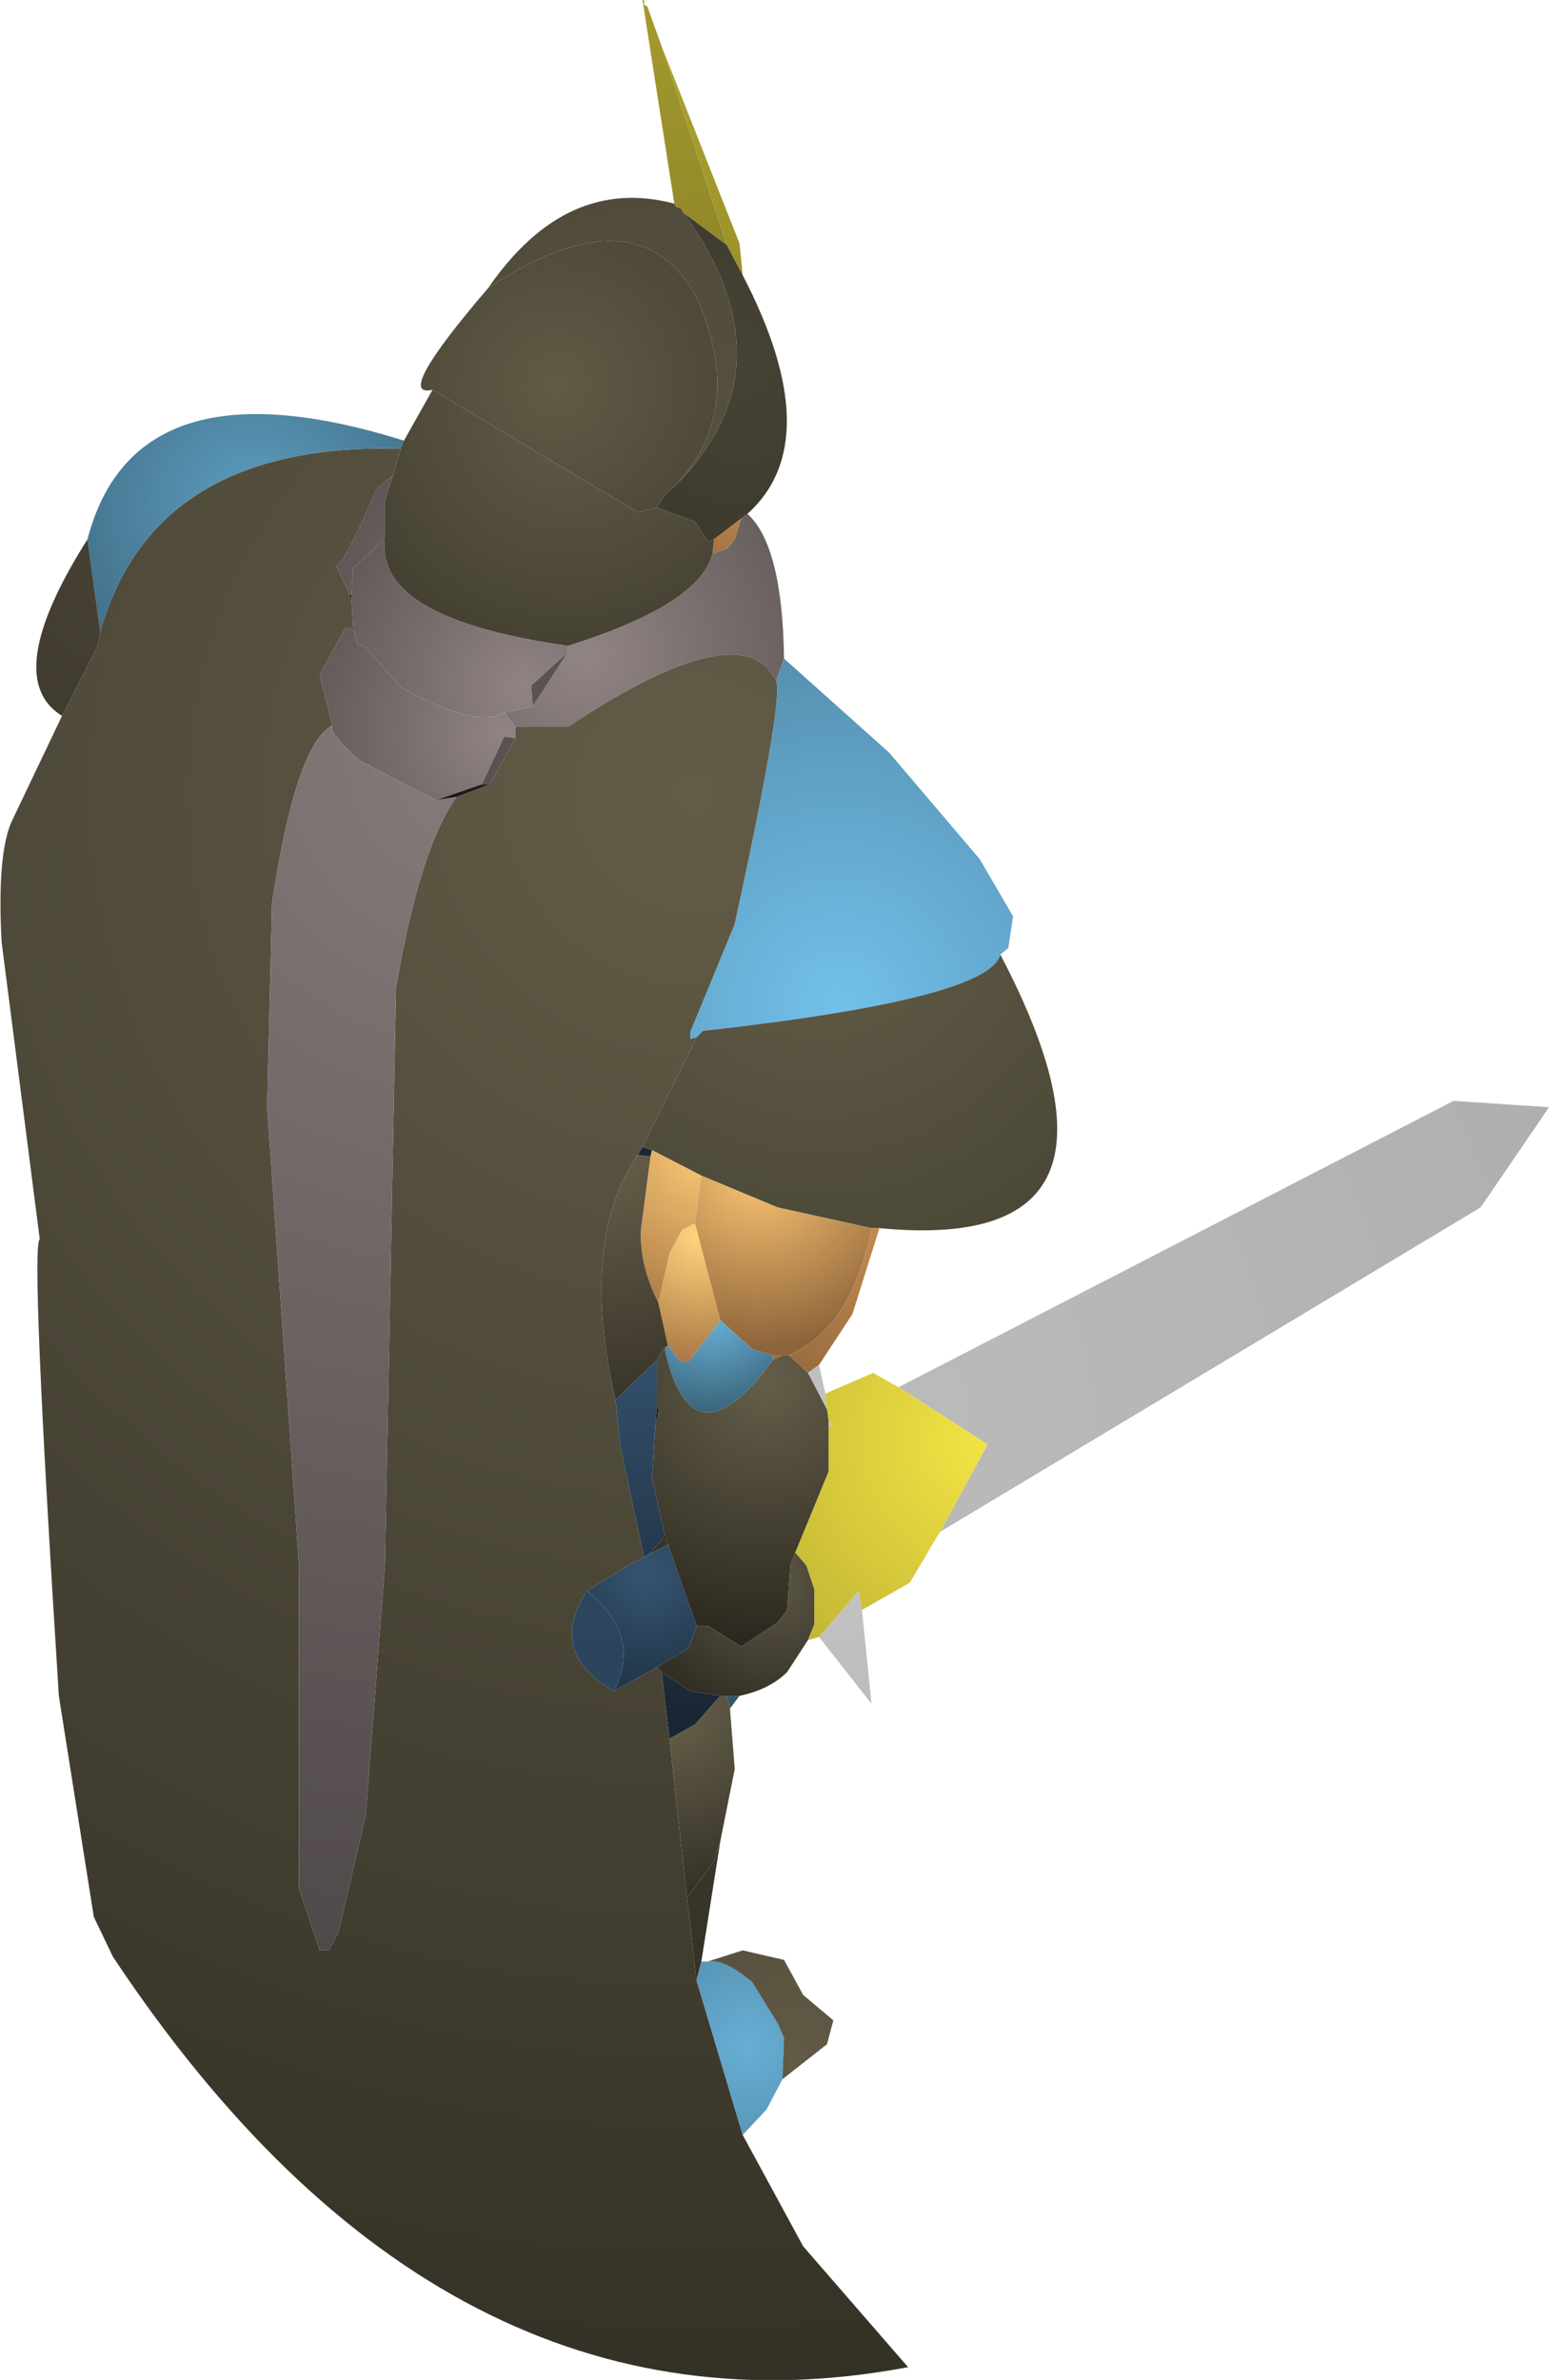 <?xml version="1.0" encoding="UTF-8" standalone="no"?>
<svg xmlns:ffdec="https://www.free-decompiler.com/flash" xmlns:xlink="http://www.w3.org/1999/xlink" ffdec:objectType="shape" height="74.8px" width="48.7px" xmlns="http://www.w3.org/2000/svg">
  <g transform="matrix(1.0, 0.0, 0.0, 1.0, 14.85, 63.55)">
    <path d="M6.35 -57.15 L5.35 -63.55 5.4 -63.55 5.4 -63.4 5.5 -63.35 5.95 -62.1 8.0 -55.85 6.65 -56.85 6.55 -57.0 6.4 -57.05 6.35 -57.15" fill="url(#gradient0)" fill-rule="evenodd" stroke="none"/>
    <path d="M5.95 -62.1 L8.4 -55.9 8.5 -54.9 8.0 -55.85 5.95 -62.1" fill="url(#gradient1)" fill-rule="evenodd" stroke="none"/>
    <path d="M8.5 -54.9 Q11.2 -49.7 8.65 -47.4 L8.45 -47.25 7.6 -46.6 7.4 -46.55 7.0 -47.15 5.8 -47.6 6.05 -48.0 6.4 -48.3 Q10.1 -52.05 6.65 -56.85 L8.0 -55.85 8.5 -54.9" fill="url(#gradient2)" fill-rule="evenodd" stroke="none"/>
    <path d="M0.5 -54.5 Q2.95 -58.05 6.35 -57.15 L6.4 -57.05 6.55 -57.0 6.65 -56.85 Q10.1 -52.05 6.4 -48.3 8.65 -50.75 7.0 -54.3 5.1 -57.55 0.5 -54.5" fill="url(#gradient3)" fill-rule="evenodd" stroke="none"/>
    <path d="M-1.25 -51.3 Q-2.5 -51.0 0.5 -54.5 5.1 -57.55 7.0 -54.3 8.65 -50.75 6.4 -48.3 L6.05 -48.0 5.8 -47.6 5.2 -47.45 -1.25 -51.3" fill="url(#gradient4)" fill-rule="evenodd" stroke="none"/>
    <path d="M13.4 -19.95 L30.85 -28.95 33.85 -28.75 31.7 -25.6 14.7 -15.4 16.2 -18.15 13.4 -19.95" fill="url(#gradient5)" fill-rule="evenodd" stroke="none"/>
    <path d="M8.65 -47.4 Q9.75 -46.4 9.8 -42.85 L9.55 -42.15 Q8.5 -44.35 3.0 -40.7 L1.35 -40.7 1.0 -41.15 1.9 -41.35 3.0 -43.05 3.0 -43.25 Q7.15 -44.55 7.55 -46.15 L8.0 -46.3 8.25 -46.6 8.45 -47.25 8.65 -47.4 M-2.75 -46.6 L-2.8 -46.55 -3.75 -45.7 -3.8 -44.85 -3.85 -44.85 -4.3 -45.8 Q-4.15 -45.55 -3.0 -48.2 L-2.5 -48.6 -2.75 -47.8 -2.75 -46.6" fill="url(#gradient6)" fill-rule="evenodd" stroke="none"/>
    <path d="M8.45 -47.25 L8.25 -46.6 8.0 -46.3 7.55 -46.15 7.6 -46.6 8.45 -47.25" fill="url(#gradient7)" fill-rule="evenodd" stroke="none"/>
    <path d="M-2.15 -49.7 L-1.25 -51.3 5.2 -47.45 5.8 -47.6 7.0 -47.15 7.4 -46.55 7.6 -46.6 7.55 -46.15 Q7.15 -44.55 3.0 -43.25 -3.0 -44.1 -2.75 -46.55 L-2.75 -46.6 -2.75 -47.8 -2.5 -48.6 -2.25 -49.45 -2.15 -49.7" fill="url(#gradient8)" fill-rule="evenodd" stroke="none"/>
    <path d="M3.0 -43.25 L3.0 -43.05 1.85 -42.0 1.9 -41.35 1.0 -41.15 Q0.1 -40.65 -2.25 -41.95 L-3.35 -43.2 -3.6 -43.3 -3.75 -43.8 -3.75 -43.85 -3.8 -44.7 -3.8 -44.85 -3.75 -45.7 -2.8 -46.55 -2.75 -46.55 Q-3.0 -44.1 3.0 -43.25" fill="url(#gradient9)" fill-rule="evenodd" stroke="none"/>
    <path d="M8.5 3.55 L10.4 7.05 13.7 10.85 Q-0.9 13.6 -11.3 -2.05 L-11.9 -3.3 -13.0 -10.25 Q-13.9 -24.45 -13.6 -24.6 L-14.8 -33.95 Q-14.95 -36.8 -14.45 -37.8 L-12.9 -41.05 -11.8 -43.2 -11.7 -43.7 Q-10.0 -49.65 -2.25 -49.45 L-2.5 -48.6 -3.0 -48.2 Q-4.15 -45.55 -4.3 -45.8 L-3.85 -44.85 -3.8 -44.7 -3.75 -43.85 -3.8 -43.8 -4.0 -43.8 -4.8 -42.35 -4.4 -40.75 Q-5.55 -40.15 -6.3 -35.15 L-6.45 -28.75 -5.45 -14.35 -5.45 -4.2 -4.8 -2.25 -4.5 -2.25 -4.2 -2.85 -3.35 -6.5 -2.75 -14.35 -2.4 -32.5 Q-1.65 -36.9 -0.5 -38.5 L0.55 -38.9 1.35 -40.35 1.35 -40.7 3.0 -40.7 Q8.5 -44.35 9.55 -42.15 9.8 -41.6 8.25 -34.5 L6.85 -31.1 6.85 -30.9 7.05 -30.95 5.35 -27.5 5.2 -27.25 Q3.35 -24.55 4.5 -19.55 L4.65 -18.1 5.4 -14.6 4.9 -14.35 3.6 -13.55 Q2.35 -11.6 4.45 -10.4 L5.8 -11.15 5.95 -11.0 6.2 -8.9 6.75 -3.9 7.05 -1.3 8.5 3.55" fill="url(#gradient10)" fill-rule="evenodd" stroke="none"/>
    <path d="M1.0 -41.15 L1.35 -40.7 1.35 -40.35 1.0 -40.4 0.3 -38.9 -1.15 -38.4 -3.55 -39.65 Q-4.55 -40.55 -4.4 -40.75 L-4.8 -42.35 -4.0 -43.8 -3.8 -43.8 -3.75 -43.8 -3.6 -43.3 -3.35 -43.2 -2.25 -41.95 Q0.1 -40.65 1.0 -41.15" fill="url(#gradient11)" fill-rule="evenodd" stroke="none"/>
    <path d="M0.3 -38.9 L1.0 -40.4 1.35 -40.35 0.55 -38.9 0.3 -38.9" fill="url(#gradient12)" fill-rule="evenodd" stroke="none"/>
    <path d="M3.0 -43.05 L1.9 -41.35 1.85 -42.0 3.0 -43.05" fill="url(#gradient13)" fill-rule="evenodd" stroke="none"/>
    <path d="M0.3 -38.9 L0.55 -38.9 -0.5 -38.5 -1.15 -38.4 0.3 -38.9" fill="url(#gradient14)" fill-rule="evenodd" stroke="none"/>
    <path d="M9.8 -42.85 L13.1 -39.9 15.95 -36.55 17.0 -34.75 16.85 -33.75 16.6 -33.55 Q16.25 -32.15 7.25 -31.15 L7.05 -30.95 6.85 -30.9 6.85 -31.1 8.25 -34.5 Q9.8 -41.6 9.55 -42.15 L9.8 -42.85" fill="url(#gradient15)" fill-rule="evenodd" stroke="none"/>
    <path d="M16.6 -33.55 Q21.55 -24.1 12.8 -24.95 L12.55 -24.95 9.6 -25.6 7.2 -26.6 5.65 -27.4 5.35 -27.5 7.05 -30.95 7.25 -31.15 Q16.25 -32.15 16.6 -33.55" fill="url(#gradient16)" fill-rule="evenodd" stroke="none"/>
    <path d="M5.35 -27.5 L5.65 -27.4 5.6 -27.2 5.2 -27.25 5.35 -27.5" fill="url(#gradient17)" fill-rule="evenodd" stroke="none"/>
    <path d="M5.6 -27.2 L5.65 -27.4 7.2 -26.6 7.0 -25.1 6.6 -24.9 6.2 -24.15 5.85 -22.6 Q5.25 -23.8 5.3 -24.9 L5.6 -27.2" fill="url(#gradient18)" fill-rule="evenodd" stroke="none"/>
    <path d="M5.85 -22.6 L6.2 -24.15 6.6 -24.9 7.0 -25.1 7.8 -22.05 6.8 -20.75 6.55 -20.75 6.15 -21.25 5.85 -22.6" fill="url(#gradient19)" fill-rule="evenodd" stroke="none"/>
    <path d="M5.2 -27.25 L5.6 -27.2 5.3 -24.9 Q5.25 -23.8 5.85 -22.6 L6.15 -21.25 6.05 -21.2 6.0 -21.15 5.8 -20.8 4.5 -19.55 Q3.35 -24.55 5.2 -27.25" fill="url(#gradient20)" fill-rule="evenodd" stroke="none"/>
    <path d="M7.2 -26.6 L9.6 -25.6 12.55 -24.95 Q11.95 -21.85 9.95 -20.95 L9.75 -20.95 9.45 -20.95 8.8 -21.15 7.8 -22.05 7.0 -25.1 7.2 -26.6" fill="url(#gradient21)" fill-rule="evenodd" stroke="none"/>
    <path d="M12.8 -24.95 L11.95 -22.25 10.9 -20.65 10.55 -20.4 9.95 -20.95 Q11.95 -21.85 12.55 -24.95 L12.8 -24.95 M9.75 -20.95 L9.45 -20.8 9.45 -20.95 9.75 -20.95" fill="url(#gradient22)" fill-rule="evenodd" stroke="none"/>
    <path d="M10.9 -20.65 L11.1 -19.75 11.15 -19.25 10.55 -20.4 10.9 -20.65 M12.25 -12.95 L12.55 -10.0 10.9 -12.1 12.15 -13.55 12.25 -12.95 M11.2 -18.9 L11.35 -18.75 11.2 -18.75 11.2 -18.9" fill="url(#gradient23)" fill-rule="evenodd" stroke="none"/>
    <path d="M11.1 -19.75 L12.6 -20.4 13.4 -19.95 16.2 -18.15 14.7 -15.4 13.75 -13.8 12.25 -12.95 12.15 -13.55 10.9 -12.1 10.55 -12.0 10.75 -12.5 10.75 -13.6 10.5 -14.35 10.15 -14.75 11.2 -17.3 11.2 -18.75 11.35 -18.75 11.2 -18.9 11.15 -19.25 11.1 -19.75" fill="url(#gradient24)" fill-rule="evenodd" stroke="none"/>
    <path d="M10.55 -20.4 L11.15 -19.25 11.2 -18.9 11.2 -18.75 11.2 -17.3 10.15 -14.75 10.0 -14.35 9.9 -12.95 9.6 -12.55 8.45 -11.8 7.4 -12.45 7.05 -12.45 6.15 -15.0 6.05 -15.2 6.05 -15.3 5.65 -17.1 5.75 -18.7 5.85 -19.25 5.8 -19.3 5.8 -20.8 6.0 -21.15 6.05 -21.15 Q6.9 -17.35 9.45 -20.8 L9.75 -20.95 9.95 -20.95 10.55 -20.4" fill="url(#gradient25)" fill-rule="evenodd" stroke="none"/>
    <path d="M10.55 -12.0 L9.9 -11.0 Q9.35 -10.45 8.4 -10.25 L8.0 -10.25 7.8 -10.25 6.85 -10.4 5.95 -11.0 5.8 -11.15 6.8 -11.75 7.05 -12.45 7.4 -12.45 8.45 -11.8 9.6 -12.55 9.9 -12.95 10.0 -14.35 10.15 -14.75 10.5 -14.35 10.75 -13.6 10.75 -12.5 10.55 -12.0 M6.05 -15.2 L6.15 -15.0 5.55 -14.7 6.0 -15.2 6.05 -15.2" fill="url(#gradient26)" fill-rule="evenodd" stroke="none"/>
    <path d="M6.15 -21.25 L6.55 -20.75 6.8 -20.75 7.8 -22.05 8.8 -21.15 9.45 -20.95 9.45 -20.8 Q6.9 -17.35 6.05 -21.15 L6.05 -21.2 6.15 -21.25" fill="url(#gradient27)" fill-rule="evenodd" stroke="none"/>
    <path d="M6.05 -21.15 L6.0 -21.15 6.05 -21.2 6.05 -21.15 M5.8 -19.3 L5.85 -19.25 5.75 -18.7 5.8 -19.3 M6.05 -15.3 L6.05 -15.2 6.0 -15.2 6.05 -15.3" fill="url(#gradient28)" fill-rule="evenodd" stroke="none"/>
    <path d="M5.8 -20.8 L5.8 -19.3 5.75 -18.7 5.65 -17.1 6.05 -15.3 6.0 -15.2 5.55 -14.7 5.4 -14.6 4.65 -18.1 4.5 -19.55 5.8 -20.8 M5.95 -11.0 L6.85 -10.4 7.8 -10.25 7.0 -9.35 6.2 -8.9 5.95 -11.0" fill="url(#gradient29)" fill-rule="evenodd" stroke="none"/>
    <path d="M6.15 -15.0 L7.05 -12.45 6.8 -11.75 5.8 -11.15 4.45 -10.4 Q5.35 -12.15 3.6 -13.55 L4.9 -14.35 5.4 -14.6 5.55 -14.7 6.15 -15.0" fill="url(#gradient30)" fill-rule="evenodd" stroke="none"/>
    <path d="M8.4 -10.25 L8.1 -9.85 8.0 -10.25 8.4 -10.25" fill="url(#gradient31)" fill-rule="evenodd" stroke="none"/>
    <path d="M8.1 -9.85 L8.25 -7.95 7.8 -5.7 7.6 -5.05 6.75 -3.9 6.2 -8.9 7.0 -9.35 7.8 -10.25 8.0 -10.25 8.1 -9.85" fill="url(#gradient32)" fill-rule="evenodd" stroke="none"/>
    <path d="M7.8 -5.7 L7.2 -1.9 7.05 -1.3 6.75 -3.9 7.6 -5.05 7.8 -5.7" fill="url(#gradient33)" fill-rule="evenodd" stroke="none"/>
    <path d="M7.2 -1.9 L7.4 -1.9 Q7.9 -2.0 8.8 -1.25 L9.6 0.05 9.8 0.5 9.75 1.8 9.25 2.75 8.5 3.55 7.05 -1.3 7.2 -1.9" fill="url(#gradient34)" fill-rule="evenodd" stroke="none"/>
    <path d="M7.4 -1.9 L8.5 -2.25 9.8 -1.95 10.4 -0.85 11.35 -0.05 11.15 0.7 9.75 1.8 9.8 0.5 9.6 0.05 8.8 -1.25 Q7.9 -2.0 7.4 -1.9" fill="url(#gradient35)" fill-rule="evenodd" stroke="none"/>
    <path d="M3.6 -13.55 Q5.35 -12.15 4.45 -10.4 2.35 -11.6 3.6 -13.55" fill="url(#gradient36)" fill-rule="evenodd" stroke="none"/>
    <path d="M-2.75 -46.6 L-2.75 -46.55 -2.8 -46.55 -2.75 -46.6" fill="url(#gradient37)" fill-rule="evenodd" stroke="none"/>
    <path d="M-3.8 -44.85 L-3.8 -44.7 -3.85 -44.85 -3.8 -44.85 M-3.75 -43.85 L-3.75 -43.8 -3.8 -43.8 -3.75 -43.85" fill="url(#gradient38)" fill-rule="evenodd" stroke="none"/>
    <path d="M-1.15 -38.4 L-0.5 -38.5 Q-1.65 -36.9 -2.4 -32.5 L-2.75 -14.35 -3.35 -6.5 -4.2 -2.85 -4.5 -2.25 -4.8 -2.25 -5.45 -4.2 -5.45 -14.35 -6.45 -28.75 -6.3 -35.15 Q-5.55 -40.15 -4.4 -40.75 -4.55 -40.55 -3.55 -39.65 L-1.15 -38.4" fill="url(#gradient39)" fill-rule="evenodd" stroke="none"/>
    <path d="M-12.1 -46.6 Q-10.6 -52.35 -2.15 -49.7 L-2.25 -49.45 Q-10.0 -49.65 -11.7 -43.7 L-12.1 -46.6" fill="url(#gradient40)" fill-rule="evenodd" stroke="none"/>
    <path d="M-12.9 -41.05 Q-14.85 -42.25 -12.1 -46.6 L-11.7 -43.7 -11.8 -43.2 -12.9 -41.05" fill="url(#gradient41)" fill-rule="evenodd" stroke="none"/>
  </g>
  <defs>
    <radialGradient cx="0" cy="0" gradientTransform="matrix(0.013, 0.0, 0.0, 0.013, 5.25, -63.85)" gradientUnits="userSpaceOnUse" id="gradient0" r="819.2" spreadMethod="pad">
      <stop offset="0.0" stop-color="#a59b2e"/>
      <stop offset="1.0" stop-color="#8b8227"/>
    </radialGradient>
    <radialGradient cx="0" cy="0" gradientTransform="matrix(0.013, 0.0, 0.0, 0.013, 5.25, -63.85)" gradientUnits="userSpaceOnUse" id="gradient1" r="819.2" spreadMethod="pad">
      <stop offset="0.0" stop-color="#b0a631"/>
      <stop offset="1.0" stop-color="#998f2a"/>
    </radialGradient>
    <radialGradient cx="0" cy="0" gradientTransform="matrix(0.008, 0.0, 0.0, 0.008, 8.3, -52.25)" gradientUnits="userSpaceOnUse" id="gradient2" r="819.2" spreadMethod="pad">
      <stop offset="0.0" stop-color="#474334"/>
      <stop offset="1.0" stop-color="#3c382b"/>
    </radialGradient>
    <radialGradient cx="0" cy="0" gradientTransform="matrix(0.011, 0.0, 0.0, 0.011, 5.8, -48.85)" gradientUnits="userSpaceOnUse" id="gradient3" r="819.2" spreadMethod="pad">
      <stop offset="0.0" stop-color="#57513f"/>
      <stop offset="1.0" stop-color="#504b3a"/>
    </radialGradient>
    <radialGradient cx="0" cy="0" gradientTransform="matrix(0.008, 0.0, 0.0, 0.008, 2.65, -51.45)" gradientUnits="userSpaceOnUse" id="gradient4" r="819.2" spreadMethod="pad">
      <stop offset="0.0" stop-color="#615a46"/>
      <stop offset="1.0" stop-color="#494435"/>
    </radialGradient>
    <radialGradient cx="0" cy="0" gradientTransform="matrix(0.031, 0.0, 0.0, 0.031, 10.7, -18.7)" gradientUnits="userSpaceOnUse" id="gradient5" r="819.2" spreadMethod="pad">
      <stop offset="0.0" stop-color="#bcbcbc"/>
      <stop offset="1.0" stop-color="#afafaf"/>
    </radialGradient>
    <radialGradient cx="0" cy="0" gradientTransform="matrix(0.011, 0.0, 0.0, 0.011, 3.55, -42.95)" gradientUnits="userSpaceOnUse" id="gradient6" r="819.2" spreadMethod="pad">
      <stop offset="0.0" stop-color="#918484"/>
      <stop offset="1.0" stop-color="#5b5353"/>
    </radialGradient>
    <radialGradient cx="0" cy="0" gradientTransform="matrix(0.002, 0.0, 0.0, 0.002, 8.0, -47.6)" gradientUnits="userSpaceOnUse" id="gradient7" r="819.2" spreadMethod="pad">
      <stop offset="0.0" stop-color="#bc854d"/>
      <stop offset="1.0" stop-color="#a27242"/>
    </radialGradient>
    <radialGradient cx="0" cy="0" gradientTransform="matrix(0.01, 0.0, 0.0, 0.01, 3.05, -50.6)" gradientUnits="userSpaceOnUse" id="gradient8" r="819.2" spreadMethod="pad">
      <stop offset="0.0" stop-color="#615b47"/>
      <stop offset="1.0" stop-color="#433f30"/>
    </radialGradient>
    <radialGradient cx="0" cy="0" gradientTransform="matrix(0.008, 0.0, 0.0, 0.008, 1.65, -42.0)" gradientUnits="userSpaceOnUse" id="gradient9" r="819.2" spreadMethod="pad">
      <stop offset="0.0" stop-color="#908383"/>
      <stop offset="1.0" stop-color="#635a5a"/>
    </radialGradient>
    <radialGradient cx="0" cy="0" gradientTransform="matrix(0.061, 0.0, 0.0, 0.061, 6.95, -38.6)" gradientUnits="userSpaceOnUse" id="gradient10" r="819.2" spreadMethod="pad">
      <stop offset="0.0" stop-color="#625c47"/>
      <stop offset="1.0" stop-color="#343126"/>
    </radialGradient>
    <radialGradient cx="0" cy="0" gradientTransform="matrix(0.007, 0.0, 0.0, 0.007, 0.95, -40.5)" gradientUnits="userSpaceOnUse" id="gradient11" r="819.2" spreadMethod="pad">
      <stop offset="0.0" stop-color="#908383"/>
      <stop offset="1.0" stop-color="#655c5c"/>
    </radialGradient>
    <radialGradient cx="0" cy="0" gradientTransform="matrix(0.002, 0.0, 0.0, 0.002, 0.2, -39.05)" gradientUnits="userSpaceOnUse" id="gradient12" r="819.2" spreadMethod="pad">
      <stop offset="0.0" stop-color="#5a5252"/>
      <stop offset="1.0" stop-color="#5a5252"/>
    </radialGradient>
    <radialGradient cx="0" cy="0" gradientTransform="matrix(0.002, 0.0, 0.0, 0.002, 1.65, -42.0)" gradientUnits="userSpaceOnUse" id="gradient13" r="819.2" spreadMethod="pad">
      <stop offset="0.0" stop-color="#5b5353"/>
      <stop offset="1.0" stop-color="#5b5353"/>
    </radialGradient>
    <radialGradient cx="0" cy="0" gradientTransform="matrix(0.002, 0.0, 0.0, 0.002, 0.2, -39.05)" gradientUnits="userSpaceOnUse" id="gradient14" r="819.2" spreadMethod="pad">
      <stop offset="0.0" stop-color="#1e1c1c"/>
      <stop offset="1.0" stop-color="#1a1818"/>
    </radialGradient>
    <radialGradient cx="0" cy="0" gradientTransform="matrix(0.015, 0.0, 0.0, 0.015, 11.55, -32.0)" gradientUnits="userSpaceOnUse" id="gradient15" r="819.2" spreadMethod="pad">
      <stop offset="0.0" stop-color="#72c1eb"/>
      <stop offset="1.0" stop-color="#528aa9"/>
    </radialGradient>
    <radialGradient cx="0" cy="0" gradientTransform="matrix(0.014, 0.0, 0.0, 0.014, 10.95, -35.2)" gradientUnits="userSpaceOnUse" id="gradient16" r="819.2" spreadMethod="pad">
      <stop offset="0.0" stop-color="#635d48"/>
      <stop offset="1.0" stop-color="#4c4837"/>
    </radialGradient>
    <radialGradient cx="0" cy="0" gradientTransform="matrix(0.002, 0.0, 0.0, 0.002, 6.0, -27.2)" gradientUnits="userSpaceOnUse" id="gradient17" r="819.2" spreadMethod="pad">
      <stop offset="0.0" stop-color="#1b2a38"/>
      <stop offset="1.0" stop-color="#15212d"/>
    </radialGradient>
    <radialGradient cx="0" cy="0" gradientTransform="matrix(0.007, 0.0, 0.0, 0.007, 7.45, -27.55)" gradientUnits="userSpaceOnUse" id="gradient18" r="819.2" spreadMethod="pad">
      <stop offset="0.0" stop-color="#ffce78"/>
      <stop offset="1.0" stop-color="#a67544"/>
    </radialGradient>
    <radialGradient cx="0" cy="0" gradientTransform="matrix(0.005, 0.0, 0.0, 0.005, 7.15, -24.75)" gradientUnits="userSpaceOnUse" id="gradient19" r="819.2" spreadMethod="pad">
      <stop offset="0.0" stop-color="#ffd77d"/>
      <stop offset="1.0" stop-color="#a87645"/>
    </radialGradient>
    <radialGradient cx="0" cy="0" gradientTransform="matrix(0.011, 0.0, 0.0, 0.011, 4.0, -27.85)" gradientUnits="userSpaceOnUse" id="gradient20" r="819.2" spreadMethod="pad">
      <stop offset="0.0" stop-color="#69624c"/>
      <stop offset="1.0" stop-color="#353126"/>
    </radialGradient>
    <radialGradient cx="0" cy="0" gradientTransform="matrix(0.007, 0.0, 0.0, 0.007, 9.0, -26.9)" gradientUnits="userSpaceOnUse" id="gradient21" r="819.2" spreadMethod="pad">
      <stop offset="0.0" stop-color="#ffc975"/>
      <stop offset="1.0" stop-color="#8d633a"/>
    </radialGradient>
    <radialGradient cx="0" cy="0" gradientTransform="matrix(0.007, 0.0, 0.0, 0.007, 12.05, -25.25)" gradientUnits="userSpaceOnUse" id="gradient22" r="819.2" spreadMethod="pad">
      <stop offset="0.0" stop-color="#c88d52"/>
      <stop offset="1.0" stop-color="#93683c"/>
    </radialGradient>
    <radialGradient cx="0" cy="0" gradientTransform="matrix(0.008, 0.0, 0.0, 0.008, 11.85, -16.3)" gradientUnits="userSpaceOnUse" id="gradient23" r="819.2" spreadMethod="pad">
      <stop offset="0.0" stop-color="#c7c7c7"/>
      <stop offset="1.0" stop-color="#bcbcbc"/>
    </radialGradient>
    <radialGradient cx="0" cy="0" gradientTransform="matrix(0.01, 0.0, 0.0, 0.01, 16.15, -18.25)" gradientUnits="userSpaceOnUse" id="gradient24" r="819.2" spreadMethod="pad">
      <stop offset="0.0" stop-color="#f3e444"/>
      <stop offset="1.0" stop-color="#c3b736"/>
    </radialGradient>
    <radialGradient cx="0" cy="0" gradientTransform="matrix(0.01, 0.0, 0.0, 0.01, 9.2, -20.15)" gradientUnits="userSpaceOnUse" id="gradient25" r="819.2" spreadMethod="pad">
      <stop offset="0.0" stop-color="#645e49"/>
      <stop offset="1.0" stop-color="#2b281f"/>
    </radialGradient>
    <radialGradient cx="0" cy="0" gradientTransform="matrix(0.005, 0.0, 0.0, 0.005, 9.35, -13.85)" gradientUnits="userSpaceOnUse" id="gradient26" r="819.2" spreadMethod="pad">
      <stop offset="0.0" stop-color="#5e5845"/>
      <stop offset="1.0" stop-color="#322f25"/>
    </radialGradient>
    <radialGradient cx="0" cy="0" gradientTransform="matrix(0.004, 0.0, 0.0, 0.004, 7.5, -22.55)" gradientUnits="userSpaceOnUse" id="gradient27" r="819.2" spreadMethod="pad">
      <stop offset="0.0" stop-color="#6fbbe5"/>
      <stop offset="1.0" stop-color="#3c677e"/>
    </radialGradient>
    <radialGradient cx="0" cy="0" gradientTransform="matrix(0.009, 0.0, 0.0, 0.009, 6.05, -21.25)" gradientUnits="userSpaceOnUse" id="gradient28" r="819.2" spreadMethod="pad">
      <stop offset="0.0" stop-color="#0c0c09"/>
      <stop offset="1.0" stop-color="#0c0c09"/>
    </radialGradient>
    <radialGradient cx="0" cy="0" gradientTransform="matrix(0.016, 0.0, 0.0, 0.016, 5.25, -22.15)" gradientUnits="userSpaceOnUse" id="gradient29" r="819.2" spreadMethod="pad">
      <stop offset="0.0" stop-color="#365471"/>
      <stop offset="1.0" stop-color="#182532"/>
    </radialGradient>
    <radialGradient cx="0" cy="0" gradientTransform="matrix(0.004, 0.0, 0.0, 0.004, 5.5, -14.05)" gradientUnits="userSpaceOnUse" id="gradient30" r="819.2" spreadMethod="pad">
      <stop offset="0.0" stop-color="#365471"/>
      <stop offset="1.0" stop-color="#23384b"/>
    </radialGradient>
    <radialGradient cx="0" cy="0" gradientTransform="matrix(0.002, 0.0, 0.0, 0.002, 8.35, -10.85)" gradientUnits="userSpaceOnUse" id="gradient31" r="819.2" spreadMethod="pad">
      <stop offset="0.0" stop-color="#385f74"/>
      <stop offset="1.0" stop-color="#2c4c5d"/>
    </radialGradient>
    <radialGradient cx="0" cy="0" gradientTransform="matrix(0.008, 0.0, 0.0, 0.008, 6.15, -10.05)" gradientUnits="userSpaceOnUse" id="gradient32" r="819.2" spreadMethod="pad">
      <stop offset="0.0" stop-color="#69624c"/>
      <stop offset="1.0" stop-color="#302d23"/>
    </radialGradient>
    <radialGradient cx="0" cy="0" gradientTransform="matrix(0.009, 0.0, 0.0, 0.009, 7.35, -6.7)" gradientUnits="userSpaceOnUse" id="gradient33" r="819.2" spreadMethod="pad">
      <stop offset="0.0" stop-color="#3b372b"/>
      <stop offset="1.0" stop-color="#322f24"/>
    </radialGradient>
    <radialGradient cx="0" cy="0" gradientTransform="matrix(0.005, 0.0, 0.0, 0.005, 8.65, 0.75)" gradientUnits="userSpaceOnUse" id="gradient34" r="819.2" spreadMethod="pad">
      <stop offset="0.0" stop-color="#67afd5"/>
      <stop offset="1.0" stop-color="#528cab"/>
    </radialGradient>
    <radialGradient cx="0" cy="0" gradientTransform="matrix(0.006, 0.0, 0.0, 0.006, 10.1, 1.3)" gradientUnits="userSpaceOnUse" id="gradient35" r="819.2" spreadMethod="pad">
      <stop offset="0.0" stop-color="#605a46"/>
      <stop offset="1.0" stop-color="#56503e"/>
    </radialGradient>
    <radialGradient cx="0" cy="0" gradientTransform="matrix(0.004, 0.0, 0.0, 0.004, 3.55, -13.7)" gradientUnits="userSpaceOnUse" id="gradient36" r="819.2" spreadMethod="pad">
      <stop offset="0.0" stop-color="#2c465e"/>
      <stop offset="1.0" stop-color="#2c455d"/>
    </radialGradient>
    <radialGradient cx="0" cy="0" gradientTransform="matrix(0.006, 0.0, 0.0, 0.006, -2.1, -50.05)" gradientUnits="userSpaceOnUse" id="gradient37" r="819.2" spreadMethod="pad">
      <stop offset="0.0" stop-color="#0c0c09"/>
      <stop offset="1.0" stop-color="#0c0c09"/>
    </radialGradient>
    <radialGradient cx="0" cy="0" gradientTransform="matrix(0.003, 0.0, 0.0, 0.003, -3.65, -43.5)" gradientUnits="userSpaceOnUse" id="gradient38" r="819.2" spreadMethod="pad">
      <stop offset="0.0" stop-color="#121010"/>
      <stop offset="1.0" stop-color="#121010"/>
    </radialGradient>
    <radialGradient cx="0" cy="0" gradientTransform="matrix(0.046, 0.0, 0.0, 0.046, 0.0, -39.55)" gradientUnits="userSpaceOnUse" id="gradient39" r="819.2" spreadMethod="pad">
      <stop offset="0.0" stop-color="#867a7a"/>
      <stop offset="1.0" stop-color="#504949"/>
    </radialGradient>
    <radialGradient cx="0" cy="0" gradientTransform="matrix(0.009, 0.0, 0.0, 0.009, -6.95, -47.7)" gradientUnits="userSpaceOnUse" id="gradient40" r="819.2" spreadMethod="pad">
      <stop offset="0.0" stop-color="#5c9cbe"/>
      <stop offset="1.0" stop-color="#3d687f"/>
    </radialGradient>
    <radialGradient cx="0" cy="0" gradientTransform="matrix(0.007, 0.0, 0.0, 0.007, -11.1, -45.45)" gradientUnits="userSpaceOnUse" id="gradient41" r="819.2" spreadMethod="pad">
      <stop offset="0.0" stop-color="#464133"/>
      <stop offset="1.0" stop-color="#3e3a2d"/>
    </radialGradient>
  </defs>
</svg>
